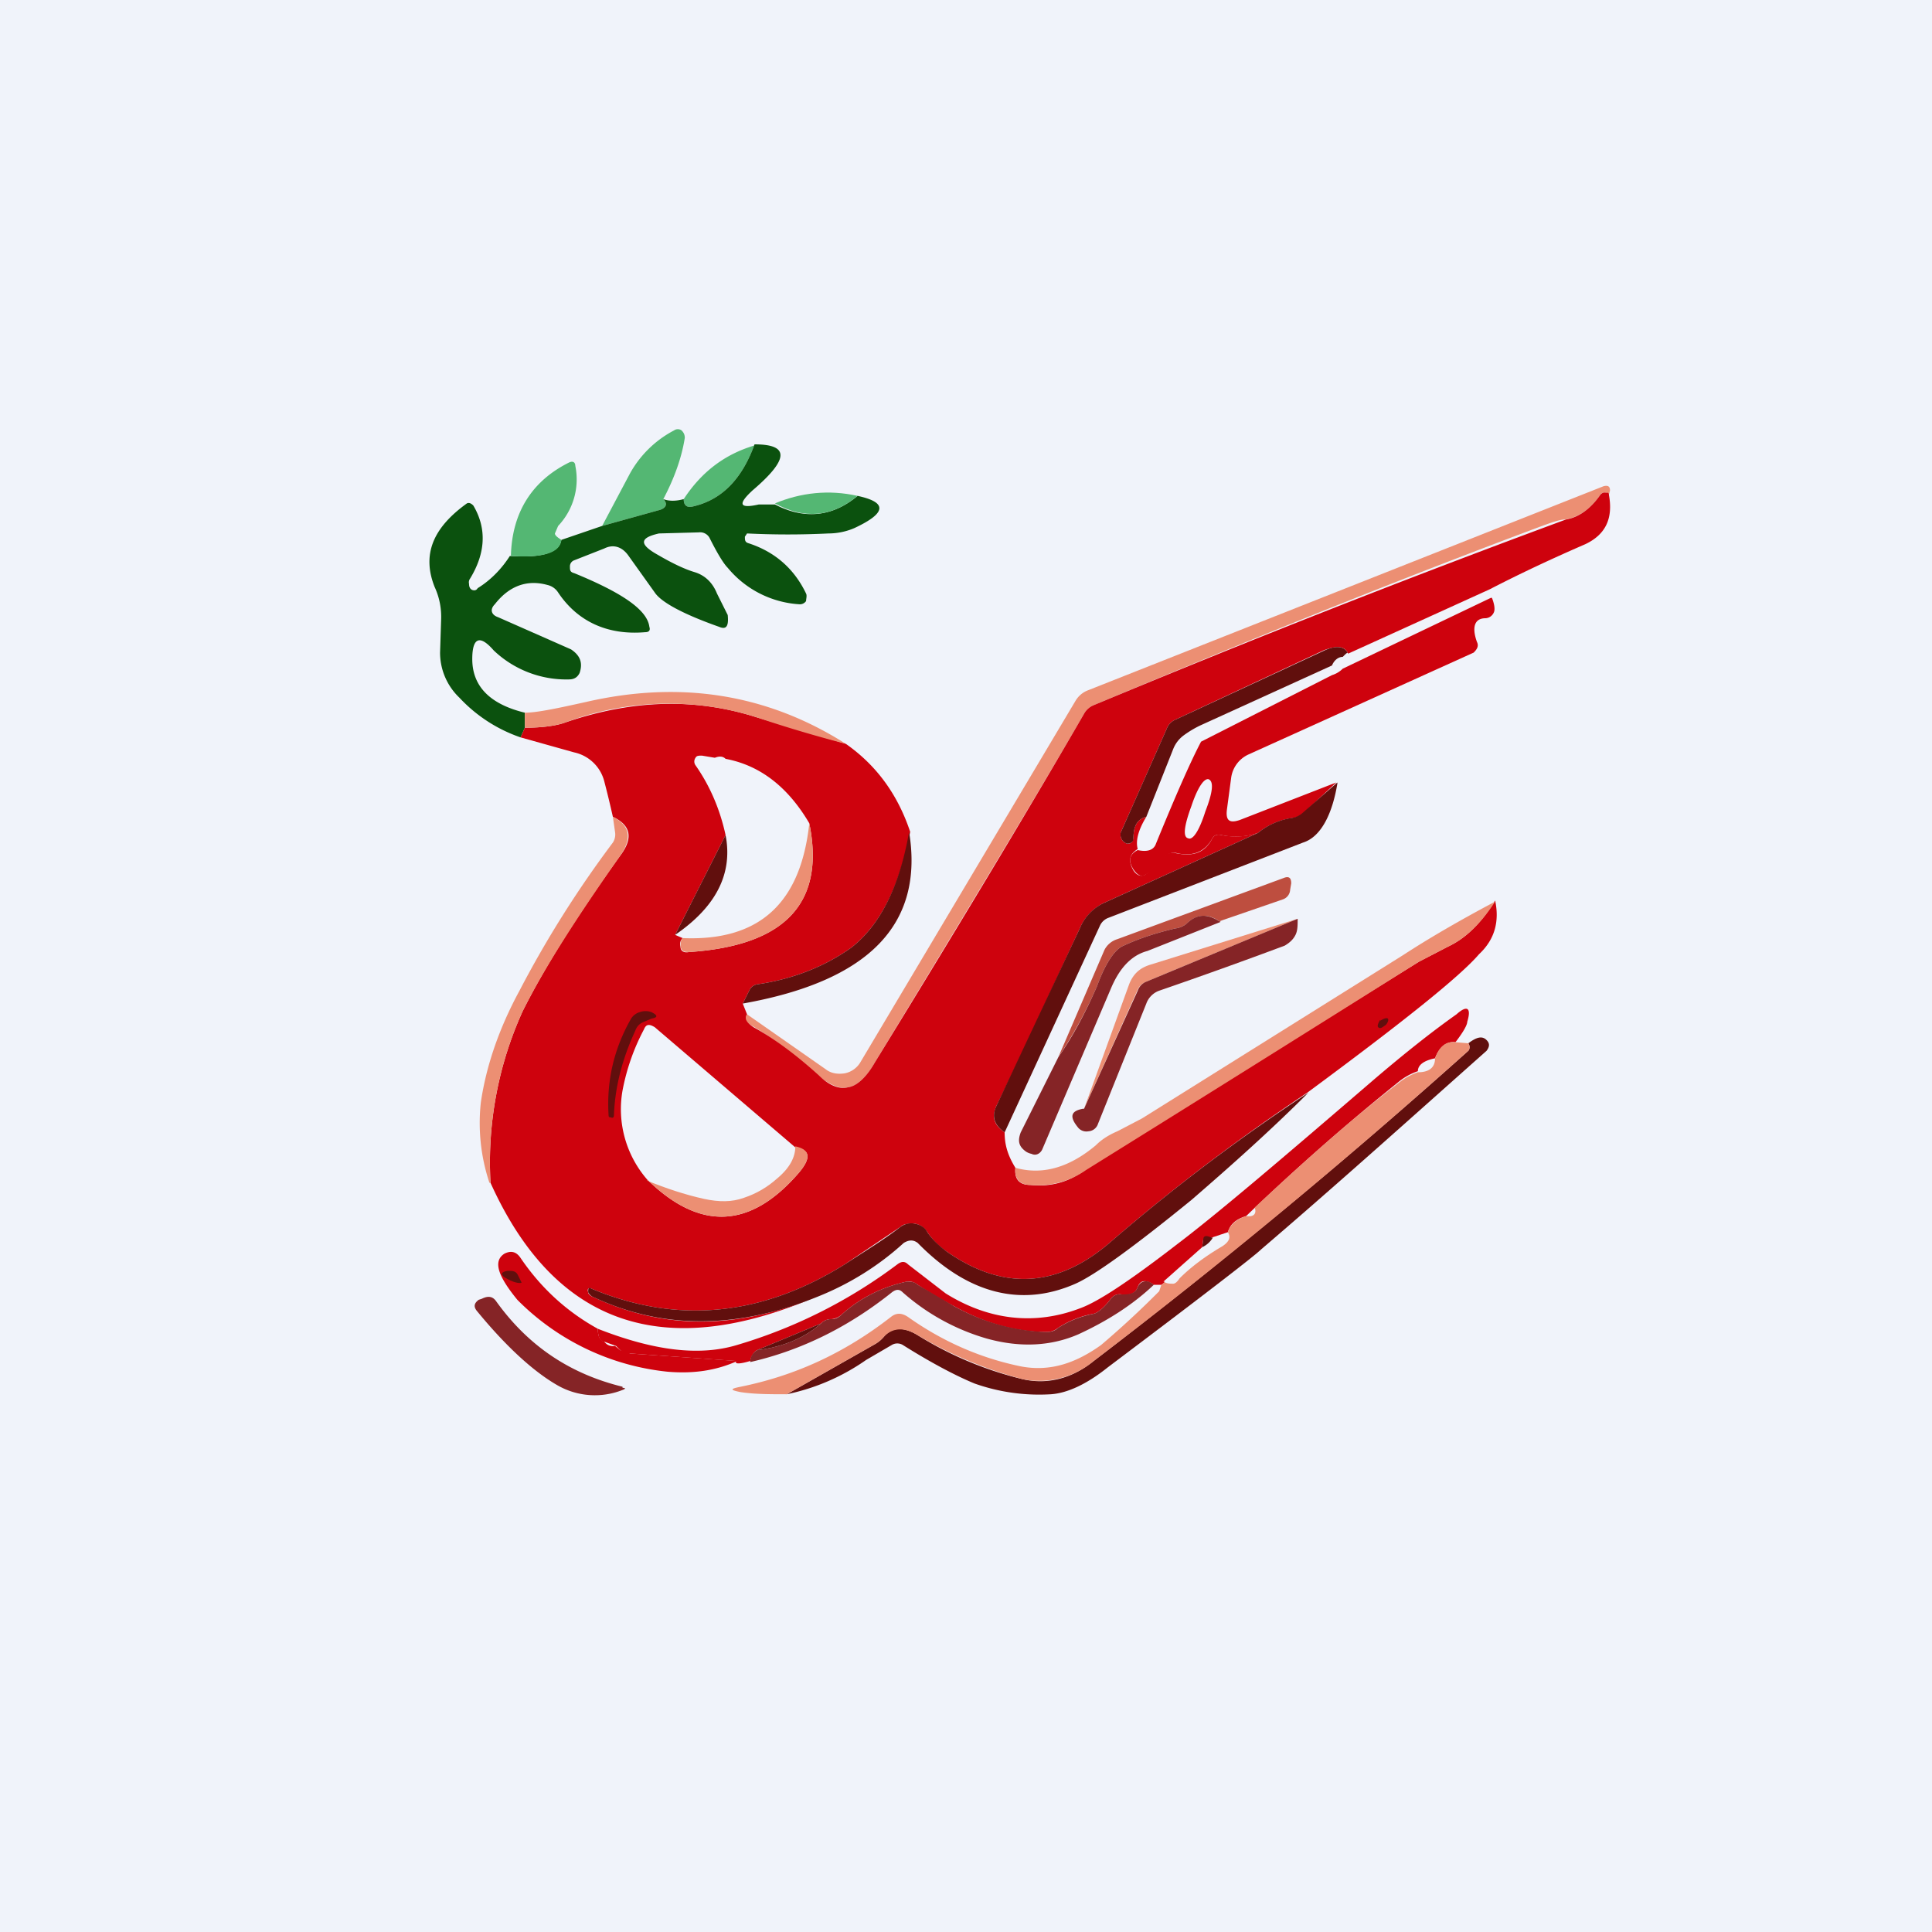 <!-- by TradingView --><svg width="18" height="18" viewBox="0 0 18 18" xmlns="http://www.w3.org/2000/svg"><path fill="#F0F3FA" d="M0 0h18v18H0z"/><path d="M6.18 4.65c.04.04.03.08-.03.1l-.54.15.26-.49a1 1 0 0 1 .41-.4.06.06 0 0 1 .07 0c.02.02.03.04.03.07-.03.19-.1.38-.2.57ZM7.03 4.14c-.12.33-.31.52-.58.58-.05.01-.08-.01-.08-.07.17-.26.39-.42.66-.5Z" fill="#54B773"/><path d="M7.22 4.7c.27.14.53.12.77-.08.28.06.27.16-.03.3a.61.61 0 0 1-.24.05 7.73 7.73 0 0 1-.76 0L6.94 5c0 .03 0 .05.03.06.25.08.43.24.54.47.01.02 0 .05 0 .07a.07.07 0 0 1-.06.03.94.94 0 0 1-.67-.34c-.04-.04-.1-.14-.17-.28a.1.1 0 0 0-.1-.05l-.37.01c-.18.04-.19.1-.01.2.12.07.24.13.34.16.1.03.17.1.21.2l.1.2c.01.1-.01.14-.08.11-.34-.12-.54-.23-.6-.32l-.25-.35c-.06-.08-.14-.1-.22-.06l-.28.11a.06.06 0 0 0-.04.06c0 .03 0 .05.04.06.44.18.68.34.7.5.01.03 0 .05-.04.05-.35.03-.63-.1-.81-.37a.16.16 0 0 0-.1-.07c-.18-.05-.35 0-.49.18-.05.05-.03.1.03.12l.68.3c.09.06.11.13.08.22-.02.04-.05.06-.1.06a.98.98 0 0 1-.7-.27c-.13-.15-.2-.12-.2.08 0 .25.16.42.49.5v.14l-.04.09a1.4 1.4 0 0 1-.57-.37.58.58 0 0 1-.18-.42l.01-.31a.66.66 0 0 0-.06-.3c-.12-.3-.02-.55.3-.78.02-.01.04 0 .06.02.13.22.11.45-.03.68a.06.06 0 0 0-.01.05c0 .04.02.06.05.06 0 0 .02 0 .03-.02.13-.08.23-.19.3-.3.3.02.46-.03.48-.15l.38-.13.54-.15c.06-.02.07-.06.03-.1.05.02.12.02.19 0 0 .06.03.08.08.07.27-.06.46-.25.58-.58.33 0 .32.14-.02.43-.14.13-.12.17.06.13h.15Z" fill="#0B510E"/><path d="M5.23 5.03c-.01.12-.17.17-.47.15.01-.41.2-.7.54-.87.04-.02.06 0 .06.03a.63.63 0 0 1-.16.56l-.03.07c0 .02.03.04.06.06Z" fill="#54B773"/><path d="M14.99 4.61c0-.01-.01-.02-.03-.02-.02 0-.04 0-.05.02-.09.13-.2.21-.33.23-.05 0-.13.03-.24.07-1.39.52-2.77 1.08-4.15 1.66a.18.18 0 0 0-.09.08c-.41.71-1.07 1.8-1.95 3.25-.08.14-.17.22-.25.23-.07.02-.16-.02-.27-.1a4.05 4.05 0 0 0-.6-.46c-.08-.04-.1-.08-.07-.12l.73.51c.05.04.11.05.18.04a.22.22 0 0 0 .15-.11l2-3.36a.23.23 0 0 1 .12-.1l4.8-1.9c.04-.01.06 0 .06.04l-.01.04Z" fill="#EC8F73"/><path d="M7.99 4.62c-.24.2-.5.22-.77.07.24-.1.5-.13.77-.07Z" fill="#54B773"/><path d="M14.99 4.61c.04.22-.03.37-.22.46-.3.13-.6.27-.89.42l-1.32.6c-.03-.07-.1-.08-.23-.03l-1.39.65a.15.15 0 0 0-.07.08l-.43.97v.03c.01.04.03.06.06.07.04 0 .05-.01.06-.05 0-.12.04-.18.12-.2-.08.13-.1.23-.08.3-.08.05-.09.11-.04.2.04.06.1.07.15 0l.15-.14a.1.1 0 0 1 .1-.02c.15.03.26 0 .33-.13.02-.04.05-.05.09-.04.1.02.22.02.34-.02l-1.43.65a.46.46 0 0 0-.23.24c-.26.56-.51 1.11-.78 1.66-.04.1-.02.17.08.24 0 .1.02.2.1.33-.01.1.03.16.14.16.2.02.36-.03.51-.14l.15-.1 2.96-1.84.27-.14c.17-.08.31-.22.44-.43.04.19 0 .36-.15.5-.18.21-.72.64-1.6 1.29-.63.42-1.24.88-1.82 1.38-.5.44-1.01.47-1.54.1a.68.68 0 0 1-.18-.18.17.17 0 0 0-.12-.08c-.05 0-.1 0-.13.03l-.52.35c-.77.48-1.55.56-2.35.23-.04-.02-.05 0-.04.03 0 .02.03.04.06.05.65.3 1.34.3 2.09-.02-1.44.63-2.46.28-3.06-1.05a3.4 3.4 0 0 1 .3-1.6c.2-.4.5-.88.91-1.45.12-.16.1-.28-.07-.36a9.73 9.73 0 0 0-.08-.33.37.37 0 0 0-.28-.27l-.5-.14.04-.09c.17 0 .3-.02.38-.05.62-.21 1.2-.23 1.77-.05l.84.25c.3.21.49.49.6.82-.1.51-.28.87-.55 1.08-.24.17-.53.29-.87.34a.1.1 0 0 0-.08.06l-.06.12.04.1c-.03.04 0 .08.06.12.2.11.4.26.61.45.1.1.2.13.27.11.08-.01.17-.09.25-.23.89-1.45 1.54-2.54 1.95-3.25a.18.18 0 0 1 .09-.08 114.17 114.17 0 0 1 4.4-1.73c.12-.02.23-.1.32-.23a.05.05 0 0 1 .05-.02c.02 0 .03 0 .03.02ZM6.76 7.78l-.47.93.07.03c-.02.02-.03.05-.02.08 0 .04.03.06.08.05.9-.06 1.27-.46 1.12-1.2-.2-.34-.46-.54-.78-.6-.02-.02-.05-.03-.1-.01l-.12-.02c-.03 0-.05 0-.06.02a.06.06 0 0 0 0 .07c.14.2.23.42.28.65Zm-.73 3.21c.49.48.96.46 1.41-.06.12-.14.11-.22-.03-.24L6.1 9.57c-.05-.03-.08-.03-.1.02a2 2 0 0 0-.2.57 1 1 0 0 0 .23.83Z" fill="#CE020D"/><path d="M13.9 5.57c.02.05.03.1.02.13a.09.09 0 0 1-.08.06c-.1 0-.13.08-.08.22.02.04 0 .07-.03.1l-2.1.95a.28.28 0 0 0-.16.22l-.04.3c-.01.1.03.12.12.09l.9-.35-.3.28a.2.2 0 0 1-.1.05.65.65 0 0 0-.33.14.63.63 0 0 1-.34.02c-.04-.01-.07 0-.09.04-.07.12-.18.16-.32.13a.1.1 0 0 0-.1.02l-.16.15c-.06.06-.1.05-.15-.02-.05-.08-.04-.14.04-.18.09.02.15 0 .17-.06.18-.44.32-.76.42-.95l1.22-.62a.24.24 0 0 0 .1-.06l1.38-.66Zm-2.83 2.24c.04.02.1-.06.16-.25.07-.18.08-.28.03-.3-.04-.01-.1.07-.16.25-.07.19-.08.29-.03.3Z" fill="#CE020D"/><path d="M12.56 6.1c0-.03-.01-.02-.05.02-.04 0-.08.03-.1.08l-1.23.56a.97.97 0 0 0-.15.09.29.29 0 0 0-.1.13l-.25.63c-.08.02-.12.08-.12.2 0 .04-.03.05-.06.05-.03-.01-.05-.03-.06-.07v-.03l.43-.97a.15.15 0 0 1 .07-.08l1.4-.65c.11-.05.19-.04.22.03Z" fill="#610F0D"/><path d="M7.88 6.93a12.1 12.1 0 0 1-.84-.25 2.72 2.72 0 0 0-1.77.05c-.08.03-.21.05-.38.05v-.14c.11 0 .3-.04.57-.1.87-.2 1.68-.08 2.42.39Z" fill="#EC8F73"/><path d="M12.46 7.3c-.05.3-.16.5-.32.55l-1.81.7a.14.14 0 0 0-.08.07l-.89 1.93c-.1-.07-.12-.15-.08-.24l.78-1.66c.04-.1.12-.19.23-.24l1.43-.65a.65.65 0 0 1 .32-.14.2.2 0 0 0 .1-.05l.32-.28Z" fill="#610F0D"/><path d="M4.56 11.02a1.76 1.76 0 0 1-.08-.75c.05-.34.17-.69.36-1.04.25-.48.54-.94.87-1.38a.14.14 0 0 0 .02-.1l-.02-.14c.16.08.18.2.07.36-.4.57-.71 1.05-.91 1.45a3.4 3.4 0 0 0-.3 1.6ZM6.36 8.74c.71.03 1.1-.32 1.18-1.07.15.74-.22 1.14-1.12 1.2-.05 0-.07-.01-.08-.05 0-.03 0-.06.02-.08Z" fill="#EC8F73"/><path d="m6.92 9.35.06-.12a.1.1 0 0 1 .08-.06c.34-.05.63-.17.87-.34.27-.21.45-.57.54-1.08.14.86-.37 1.39-1.55 1.6ZM6.29 8.71l.47-.93c.07.36-.09.67-.47.93Z" fill="#610F0D"/><path d="M11.37 8.59c-.11-.08-.22-.08-.32.02a.2.2 0 0 1-.1.04c-.17.04-.33.09-.48.16-.08.03-.17.16-.25.38-.1.23-.22.45-.36.66l.43-1a.2.2 0 0 1 .12-.1l1.55-.57c.05-.02.07 0 .07.05l-.01.06a.1.1 0 0 1-.07.09l-.58.2Z" fill="#BE4E3F"/><path d="M13.93 8.4c-.13.2-.27.34-.44.42l-.27.14a680.6 680.6 0 0 1-3.1 1.94.78.78 0 0 1-.52.14c-.1 0-.15-.06-.14-.16.25.07.5 0 .75-.21.06-.06.13-.1.2-.13l.23-.12 2.43-1.52c.23-.15.52-.32.86-.5Z" fill="#EC8F73"/><path d="m11.37 8.59-.68.27c-.15.04-.26.16-.34.35l-.64 1.5c-.02.04-.06.06-.1.04a.15.15 0 0 1-.05-.02c-.07-.05-.08-.1-.05-.18l.35-.7c.14-.2.26-.43.36-.66.08-.22.17-.35.25-.38.15-.07.31-.12.48-.16a.2.2 0 0 0 .1-.04c.1-.1.2-.1.32-.02Z" fill="#852426"/><path d="m12.09 8.56-1.42.59a.14.14 0 0 0-.07.07l-.5 1.11.42-1.16c.04-.1.1-.15.19-.18l1.38-.43Z" fill="#EC8F73"/><path d="m10.1 10.33.5-1.1a.14.14 0 0 1 .07-.08l1.42-.59c0 .06 0 .11-.02.15-.02.04-.05.07-.1.1a48 48 0 0 1-1.17.42.2.2 0 0 0-.12.12l-.45 1.12a.1.1 0 0 1-.09.07.1.1 0 0 1-.1-.04c-.08-.1-.06-.15.05-.17Z" fill="#852426"/><path d="M13.56 9.71c-.08-.01-.15.04-.19.15-.1.02-.16.06-.16.12a.58.58 0 0 0-.18.1 21.68 21.68 0 0 0-1.42 1.25c-.1.03-.15.08-.17.15l-.15.05h-.03c-.03-.02-.04 0-.05.02l-.01.07-.36.32c.02 0 .01.01-.02.03h-.07a.2.2 0 0 0-.06-.03c-.04-.01-.07 0-.09.05-.02.06-.07.08-.15.07a.1.1 0 0 0-.1.04c-.06.08-.12.13-.16.14a.89.89 0 0 0-.33.13.17.17 0 0 1-.1.04c-.31 0-.6-.09-.87-.24a3.7 3.7 0 0 1-.34-.2.13.13 0 0 0-.1-.03c-.23.05-.43.15-.6.3a.17.17 0 0 1-.1.05.13.13 0 0 0-.1.04l-.6.25a.15.15 0 0 0-.06.1c-.1.03-.15.03-.13 0l-.99-.07a.14.14 0 0 1-.09-.03l-.04-.04-.11-.04c-.04 0-.06-.05-.06-.12.51.2.94.26 1.3.15a4.7 4.7 0 0 0 1.49-.75c.04-.03.07-.03.1 0l.35.27c.4.25.83.3 1.25.14.17-.06.47-.26.91-.6.37-.28.98-.8 1.84-1.54.27-.23.52-.43.76-.6.1-.09.14-.06.1.07 0 .03-.04.1-.11.19Z" fill="#CE020D"/><path d="M5.92 9.6c-.12.26-.19.52-.2.79 0 .02-.01.03-.03.02-.01 0-.02 0-.02-.02-.02-.32.05-.62.21-.9a.14.14 0 0 1 .08-.06.16.16 0 0 1 .11 0c.06.03.06.05 0 .06L6 9.52a.13.13 0 0 0-.08.08ZM12.86 9.5c-.02.03-.03.06-.02.07.02.02.04 0 .07-.02.02-.02.03-.05.02-.06-.01-.01-.04 0-.07.02ZM7.33 12.99l.81-.46a.32.32 0 0 0 .09-.07c.08-.1.19-.1.32-.02a3.31 3.31 0 0 0 .98.41c.22.05.45 0 .66-.17a58.82 58.82 0 0 0 3.49-2.89c.01-.01.02-.04 0-.07.08-.06.13-.07.17-.03.03.03.03.06 0 .1-.72.64-1.41 1.26-2.1 1.85-.06.06-.54.43-1.43 1.1-.2.16-.38.24-.53.25a1.8 1.8 0 0 1-.71-.1c-.17-.07-.4-.19-.67-.36a.1.1 0 0 0-.1 0l-.24.14a2 2 0 0 1-.74.32Z" fill="#610F0D"/><path d="m13.56 9.71.12.01c.02.03.01.06 0 .07-1.16 1.04-2.32 2-3.49 2.89a.79.79 0 0 1-.66.17 3.82 3.82 0 0 1-.98-.41c-.13-.08-.24-.07-.32.02a.32.32 0 0 1-.09.07l-.81.46c-.15 0-.3 0-.43-.02-.1-.02-.1-.03 0-.05.49-.1.95-.3 1.4-.65.05-.04.1-.04.16 0 .31.22.66.38 1.05.46.26.05.5-.02.75-.2a8.68 8.68 0 0 0 .54-.5l.02-.06c.03-.02.04-.03.02-.03.03.02.06.02.09.02.02 0 .04-.02.06-.05.1-.1.23-.2.4-.3.06-.04.08-.08.05-.13.02-.07.08-.12.17-.15.07.01.1-.02.08-.08.43-.4.87-.8 1.34-1.16a.58.58 0 0 1 .18-.1c.1 0 .16-.04.16-.13.04-.11.1-.16.19-.15Z" fill="#EC8F73"/><path d="M12.19 10.18c-.35.35-.72.68-1.09 1-.54.44-.9.7-1.08.78-.5.22-1 .1-1.47-.38-.04-.03-.08-.03-.13 0-.23.21-.5.38-.8.5-.74.3-1.43.31-2.08.01-.03-.01-.05-.03-.06-.05 0-.04 0-.05.04-.03.8.33 1.58.25 2.35-.23.2-.13.38-.24.52-.35a.17.17 0 0 1 .13-.03c.06.01.1.04.12.08.04.06.1.12.18.18.53.37 1.04.34 1.54-.1.58-.5 1.19-.96 1.83-1.38Z" fill="#610F0D"/><path d="M6.03 11c.17.07.35.13.53.17.14.03.26.03.37-.01.12-.04.22-.1.31-.18.12-.1.17-.2.17-.3.14.03.15.11.03.25-.45.52-.92.54-1.41.06Z" fill="#EC8F73"/><path d="M11.3 11.53a.22.22 0 0 1-.1.09l.01-.07c0-.03.02-.04.05-.03l.03.01Z" fill="#610F0D"/><path d="M5.57 12.38c0 .07.02.11.06.12a.1.1 0 0 0 .1.04l.05.04.09.03 1 .07c-.2.09-.41.12-.65.1a2.3 2.3 0 0 1-1.4-.67c-.18-.22-.23-.36-.12-.43.06-.03.11-.02.15.04.19.28.43.5.72.66Z" fill="#CE020D"/><path d="M4.86 11.95c-.02.01-.08 0-.16-.05-.04-.03-.03-.05.03-.06.05 0 .08 0 .1.05l.03.06Z" fill="#610F0D"/><path d="M10.75 11.97c-.2.19-.44.34-.7.46-.25.11-.54.13-.86.04a2.03 2.03 0 0 1-.78-.43c-.03-.03-.06-.03-.1 0-.4.32-.84.54-1.32.65 0-.05.02-.08.06-.11.24-.03.44-.11.6-.25a.13.13 0 0 1 .1-.04c.04 0 .07-.02.1-.05.17-.15.37-.25.6-.3.03 0 .07 0 .1.03l.34.2c.27.15.56.23.86.24.04 0 .08-.01.11-.04.08-.05.18-.1.33-.13.04-.01.1-.06.16-.14a.1.1 0 0 1 .1-.04c.08 0 .13-.01.15-.07.02-.04.05-.06.1-.05a.2.2 0 0 1 .05.03ZM5.8 12.93c.03 0 .03.01 0 .02a.7.7 0 0 1-.6-.04c-.23-.13-.49-.37-.76-.7-.03-.04-.02-.07.02-.1l.03-.01c.06-.03.1-.02.13.02.3.42.69.68 1.18.8Z" fill="#852426"/><path d="m7.05 12.58.6-.25c-.16.14-.36.22-.6.25Z" fill="#610F0D"/></svg>